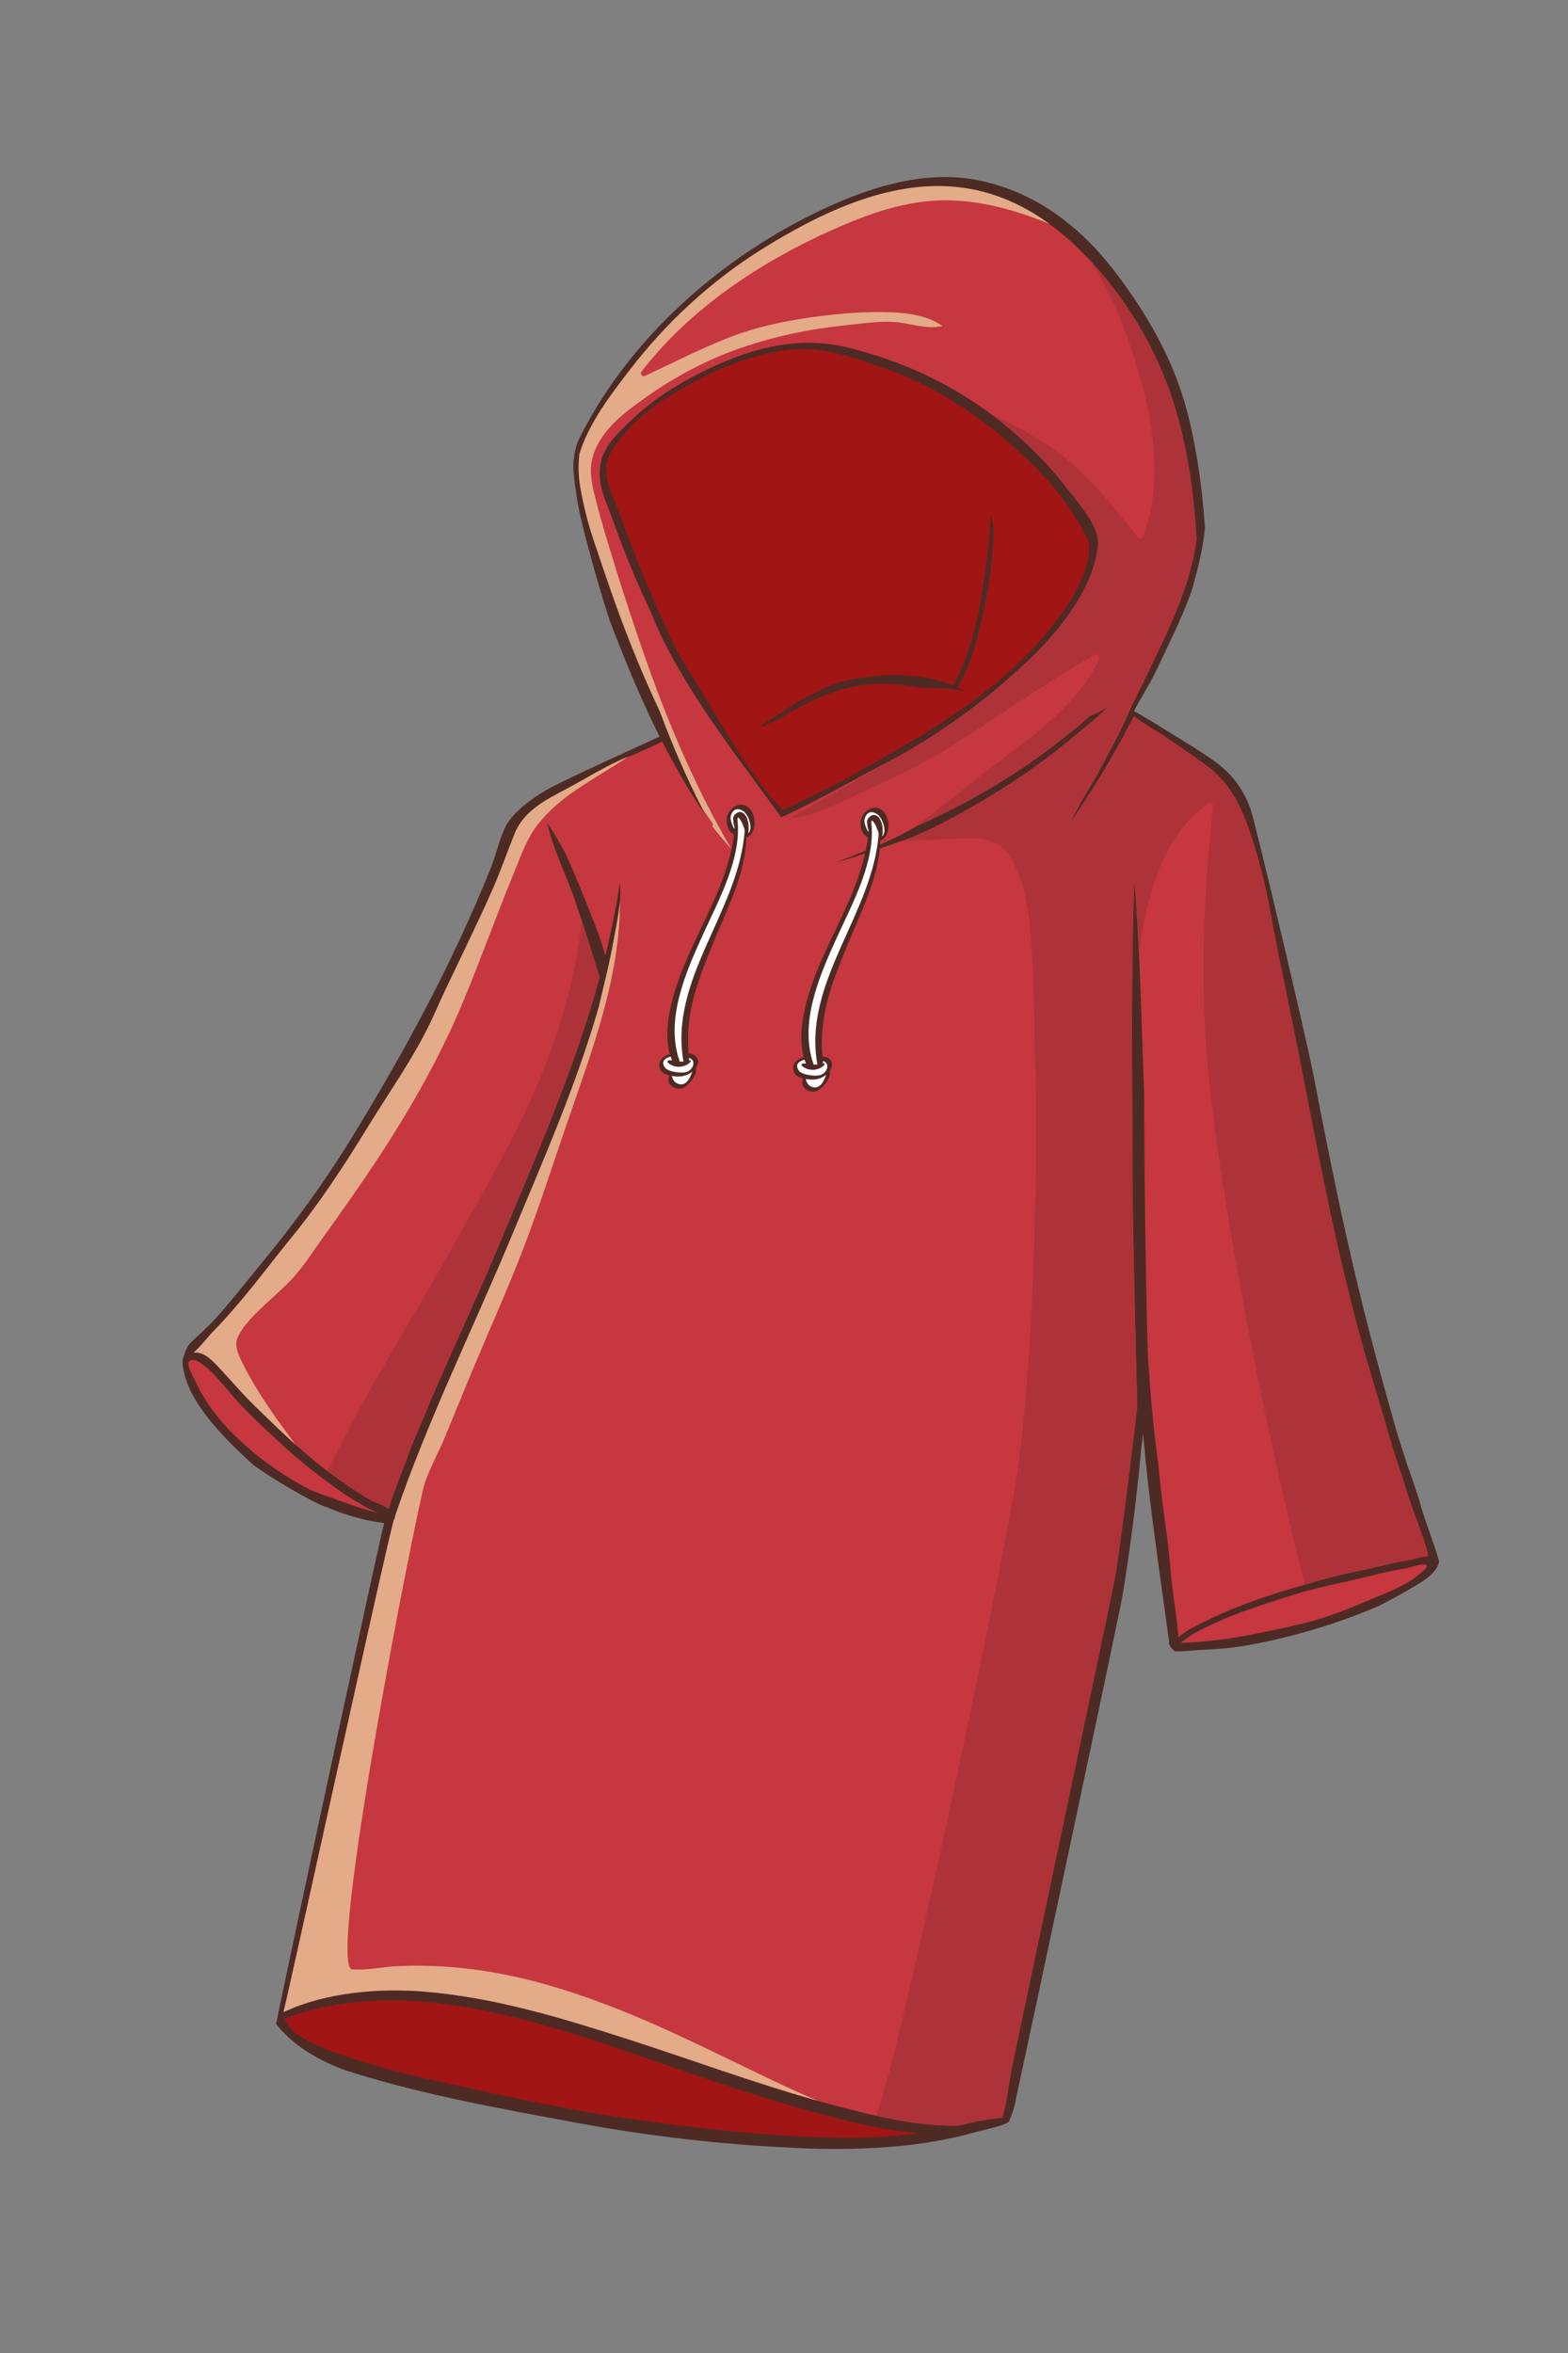 <?xml version="1.0" encoding="utf-8"?>
<!-- Generator: Adobe Illustrator 24.1.2, SVG Export Plug-In . SVG Version: 6.00 Build 0)  -->
<svg version="1.1" id="Слой_1" xmlns="http://www.w3.org/2000/svg" xmlns:xlink="http://www.w3.org/1999/xlink" x="0px" y="0px"
	 viewBox="0 0 200 300" style="enable-background:new 0 0 200 300;" xml:space="preserve">
<rect x="0" y="0" width="200" height="300" fill="#808080" stroke="none"/>
<style type="text/css">
	.st0{fill:#4D2B24;}
	.st1{fill:#C6373F;}
	.st2{fill:#AE3338;}
	.st3{fill:#E3AB88;}
	.st4{fill:#A11515;}
	.st5{fill:#FFFFFF;}
</style>
<g>
	<path class="st0" d="M181.02,191.28c-0.18-0.66-1.13-3.46-1.42-4.2c-0.44-1.35-0.88-2.71-1.31-4.07
		c-1.28-4.46-2.52-8.93-3.68-13.42c-2.74-10.59-4.94-21.39-7-32.14c-0.95-4.98-7.46-32.5-8.12-34.35c-0.68-1.89-1.7-3.51-3.11-4.84
		c-1.62-1.52-4.26-3.04-6.13-4.22c-1.04-0.65-4.96-3.08-5.61-3.38c0.76-1.51,2.09-3.55,2.8-5.08c1.61-3.46,3.43-6.93,4.64-10.52
		c0.7-2.55,1.37-5.11,1.61-7.73c-0.29-4.46-0.87-8.88-1.88-13.31c-1.67-7.33-5.06-13.41-9.57-19.34
		c-4.5-5.92-10.44-10.4-17.82-11.76c-6.96-1.28-14.2,1.18-20.39,4.2C91.73,33.1,80.48,43.05,74.19,55.31
		c-0.17,0.33-0.34,0.68-0.5,1.03c-0.89,2.62-0.51,4.11-0.24,6.25c0.33,2.62,1.04,5.17,1.72,7.72c0.81,3.03,1.69,6.04,2.67,9.02
		c0.32,0.82,0.64,1.64,0.96,2.45c1.57,4,3.33,8.12,5.33,12.13c-1.73,0.8-10.92,4.96-13.69,6.41c-1.86,0.98-4.07,2.47-5.37,4.15
		c-1.2,1.56-1.69,4.24-2.42,6.07c-4.89,12.19-11.13,23.71-18.01,34.88c-3.33,5.39-7.11,10.58-11.14,15.46
		c-2.06,2.5-4.02,5.04-6.2,7.44c-0.93,1.03-2.19,2.05-3.24,3.15c-0.4,0.7-0.7,1.44-0.79,2.2c0.22,3.24,2.45,6.27,4.55,8.64
		c1.42,1.62,2.99,3.1,4.58,4.54c4,2.82,8.98,5.38,9.14,5.26c2.42,1.03,4.94,1.77,7.46,2.08c-0.72,2.59-13.32,61.22-13.78,63.88
		c2.33,2.89,5.46,4.63,8.87,5.91c0.34,0.1,0.67,0.2,0.97,0.29c9.23,2.89,18.99,4.61,28.49,6.38c9.11,1.7,18.49,2.77,27.75,3.2
		c4.57,0.22,9.06,0.19,13.62-0.25c2.15-0.21,4.27-0.55,6.38-0.99c0.47-0.1,0.96-0.21,1.46-0.33c1.17-0.32,2.35-0.62,3.53-0.91
		c0.88-0.22,1.69-0.41,2.39-0.84c0.31-0.71,0.56-1.45,0.76-2.2c0.06-0.31,0.12-0.63,0.19-0.95c0.6-2.66,13.12-61.34,13.56-64.04
		c1-6.03,1.75-12.04,2.33-18.12c0.02-0.21,0.04-0.42,0.05-0.63c0.09-0.59,0.17-1.18,0.23-1.78c0.17,1.99,0.37,3.97,0.59,5.95
		c0.79,6.9,1.8,13.76,2.74,20.63c-0.02,0-0.04-0.01-0.06-0.01l0.02,0.17c0.17,0.4,0.43,0.78,0.79,0.99c1.1,0.03,2.22-0.11,3.31-0.17
		c1.44-0.09,2.88-0.15,4.31-0.35c2.79-0.39,5.57-1.03,8.29-1.76c3.39-0.92,6.7-2.06,9.91-3.43c1.25-0.62,2.48-1.28,3.64-1.96
		c1.5-0.88,3.95-2.08,4.22-3.8C182.82,196.44,181.73,193.92,181.02,191.28z"/>
	<path class="st1" d="M150.31,208.78c-0.17-2.72-0.75-5.44-0.96-8.15c-0.28-3.7-0.9-7.35-1.31-11.05c-0.11-0.99-0.21-1.98-0.31-2.97
		c-0.56-4.15-0.98-8.31-1.21-12.49c-0.2,0.12-0.48-19.02-0.53-25.14c-0.03-3.25-0.04-6.5-0.06-9.75c-0.35-8.99-0.5-17.98-1.24-26.94
		c-0.46,12.51-0.23,25.06-0.24,37.59c0,5.85,0.49,24.71,0.61,29.44c-0.07,0.86-1.88,15.73-2.71,21.1
		c-0.39,2.51-12.87,61.01-13.34,63.51c-0.23,1.23-0.69,4.86-1.21,6.09c-1.85,0.14-3.72,0.57-5.58,1c-1,0.01-2-0.02-3.02-0.09
		c-4.29-0.31-8.43-1.36-12.57-2.45c-9.02-2.37-17.73-5.65-26.59-8.51c-8.43-2.71-16.98-5.31-25.85-6.04
		c-5.57-0.46-12.57,0.03-18.02,2.62c0.63-2.29,13.34-60.55,14.09-62.79c0.12-0.17,0.19-0.34,0.14-0.43
		c4.16-12.25,9.93-23.85,14.92-35.83c3.99-9.58,8.21-19.16,11.07-29.11c0.66-2.86,1.41-5.69,1.91-8.58
		c0.37-2.12,1.05-4.88,0.76-7.23c-0.47,3.13-1.1,6.21-1.85,9.26c-0.66-2.48-1.73-4.96-2.6-7.16c-0.79-2.02-1.64-3.98-2.51-5.93
		c-0.72-1.31-1.49-2.6-2.31-3.85c0.72,3.25,2.36,6.5,3.46,9.65c1.17,3.35,2.19,6.69,3.24,10.06c-3.23,11.79-8.21,23.07-12.92,34.33
		c-3.06,7.32-6.53,14.48-9.55,21.82c-0.47,1.14-0.97,2.29-1.47,3.45c-0.95,2.73-2.11,5.38-2.98,8.15c-0.68-0.48-1.91-0.87-2.5-1.21
		c-1.71-0.99-3.29-2.12-4.88-3.28c-3.46-2.51-6.52-5.56-9.59-8.52c-1.56-1.51-2.94-3.16-4.43-4.74c-0.79-0.84-1.94-2.2-3.24-2.15
		c-0.08,0-0.15,0.01-0.22,0.02c0.96-0.83,1.75-1.94,2.64-2.85c3.63-3.72,6.69-7.96,9.97-11.97c3.55-4.35,6.71-9.2,9.64-13.98
		c2.82-4.61,6.18-9.26,8.39-14.21c2.42-5.41,5.15-10.69,7.53-16.12c1.01-2.3,1.84-4.68,2.77-7.01c1.12-2.82,3.69-4.2,6.33-5.58
		c2.74-1.44,5.29-3.1,8.17-4.27c1.18-0.48,2.35-1,3.5-1.55c0.27-0.13,0.55-0.26,0.82-0.39c1.68,3.31,3.54,6.53,5.62,9.53
		c-2.27-4.3-4.2-8.77-5.9-13.33c-1.38-2.96-2.68-5.97-3.87-8.97c-1.68-4.25-3.14-8.58-4.59-12.91c-0.76-2.28-1.34-4.58-1.72-6.95
		c-0.23-1.44-0.22-2.67-0.09-3.94c0.06-0.19,0.1-0.38,0.17-0.57c1.27-3.72,3.89-7.13,6.26-10.21c4.7-6.12,10.47-11.42,17.04-15.51
		c6.88-4.27,15.18-8.34,23.49-7.91c7.91,0.41,14.16,4.78,19.21,10.59c4.98,5.73,8.47,12.3,10.37,19.64
		c1.26,4.85,1.89,9.79,2.16,14.75c-0.81,6.3-3.85,12.08-6.6,17.85c-0.5,1.05-1.02,2.09-1.55,3.13c0,0,0,0-0.01-0.01
		c-1.2,2.92-2.74,5.72-4.22,8.5c-0.96,1.8-2.1,3.48-3.03,5.29c-0.28,0.55-0.58,1.09-0.88,1.63c3.13-4.36,5.86-9.03,8.32-13.81
		c1.17,0.91,2.61,1.7,3.69,2.41c1.87,1.23,3.66,2.52,5.48,3.82c3.72,2.65,5.01,6.54,6.31,10.71c1.46,4.64,2.14,9.6,3.13,14.35
		c1.09,5.25,2.17,10.5,3.18,15.76c2.06,10.72,4.19,21.55,7.07,32.09c1.31,4.77,2.79,9.48,4.17,14.23c0.34,1.16,0.72,2.29,1.14,3.42
		c0.21,0.73,0.43,1.45,0.66,2.17c0.82,2.57,2,5.27,2.68,7.94c-0.02,0.02-0.04,0.03-0.07,0.05c0.02,0.05,0.03,0.09,0.04,0.14
		c-0.97,0.04-1.99,0.44-2.89,0.57c-1.74,0.25-3.44,0.79-5.16,1.13c-3.64,0.72-7.19,1.74-10.74,2.83c-3.36,1.04-6.7,2.27-9.83,3.87
		C152.61,207.26,151.18,207.9,150.31,208.78z"/>
	<path class="st2" d="M52.53,184.2c0.5-1.16,1-2.31,1.47-3.45c3.02-7.35,6.49-14.5,9.55-21.82c4.71-11.26,9.69-22.55,12.92-34.33
		c-0.74-2.39-1.48-4.78-2.26-7.17c-0.81,7.27-2.86,14.36-5.76,21.1c-3.47,8.04-7.97,15.51-12.25,23.13
		c-4.02,7.15-8.45,14.09-12.15,21.4c-0.72,1.42-1.46,3.01-2.36,4.44c0.16,0.12,0.32,0.24,0.48,0.36c1.6,1.16,3.17,2.29,4.88,3.28
		c0.59,0.34,1.82,0.73,2.5,1.21C50.42,189.58,51.58,186.93,52.53,184.2z"/>
	<path class="st2" d="M182.13,198.21c-0.68-2.67-1.87-5.37-2.68-7.94c-0.23-0.72-0.45-1.45-0.66-2.17c-0.41-1.13-0.8-2.26-1.14-3.42
		c-1.38-4.75-2.86-9.45-4.17-14.23c-2.88-10.53-5.01-21.36-7.07-32.09c-1.01-5.26-2.09-10.51-3.18-15.76
		c-0.99-4.76-1.67-9.71-3.13-14.35c-1.31-4.16-2.59-8.05-6.31-10.71c-1.82-1.3-3.61-2.59-5.48-3.82c-1.08-0.71-2.53-1.5-3.69-2.41
		c-2.46,4.79-5.2,9.45-8.32,13.81c0.3-0.54,0.59-1.08,0.88-1.63c0.94-1.81,2.07-3.5,3.03-5.29c1.48-2.78,3.02-5.58,4.22-8.5
		c0.01,0,0.01,0.01,0.01,0.01c0.53-1.03,1.05-2.07,1.55-3.13c2.74-5.77,5.79-11.54,6.6-17.85c-0.27-4.96-0.9-9.9-2.16-14.75
		c-1.9-7.34-5.39-13.91-10.37-19.64c-0.44-0.51-0.9-1-1.35-1.48c1.81,2.6,3.3,5.44,4.43,8.42c3.13,8.24,5.92,18.58,2.64,27.18
		c-0.1,0.25-0.45,0.31-0.62,0.09c-3.22-4.14-6.6-8.38-10.96-11.39c-3.47-2.4-7.48-4.3-11.48-5.97c3.64,2.37,7.1,5.08,10.02,8.26
		c3.42,3.72,6.9,9,5.12,14.29c-1.19,3.51-3.89,6.68-6.42,9.32c-2.79,2.91-5.86,5.52-9.11,7.9c-3.31,2.43-6.71,4.8-10.24,6.9
		c-3.74,2.22-7.6,4.23-11.32,6.49c3.17-0.31,6.17-1.97,9.03-3.26c3.45-1.55,6.83-3.13,10.08-5.08c6.72-4.03,12.99-8.75,19.85-12.55
		c0.28-0.15,0.61,0.19,0.49,0.46c-2.72,6.14-8.91,10.16-14.04,14.13c-3.96,3.07-7.82,6.22-11.84,9.16c2.67-0.02,5.31-0.19,7.98-0.31
		c2.27-0.1,4.88-0.07,6.3,2.02c2.19,3.24,2.68,7.77,2.93,11.56c0.35,5.16,0.38,10.37,0.51,15.54c0.15,6,0.13,12-0.02,18
		c-0.28,10.87-0.75,21.76-2.11,32.56c-1.16,9.21-14.88,74.45-18.16,83.16c2.44,0.55,4.91,0.99,7.42,1.17
		c1.02,0.08,2.03,0.1,3.02,0.09c1.87-0.43,3.74-0.86,5.58-1c0.52-1.23,0.98-4.86,1.21-6.09c0.47-2.49,12.95-61,13.34-63.51
		c0.83-5.37,2.65-20.24,2.71-21.1c-0.12-4.74-0.61-23.59-0.61-29.44c0.01-12.53-0.22-25.08,0.24-37.59
		c0.25,3.04,0.43,6.08,0.58,9.12c1.04-6.92,2.85-14.76,8.89-18.98c0.25-0.18,0.62-0.01,0.59,0.32c-0.99,9.24-1.53,18.55-1.06,27.84
		c0.46,9.17,1.91,18.22,3.44,27.26c2.52,14.84,5.63,29.57,9.29,44.16c2.52-0.73,5.06-1.39,7.63-1.91c1.72-0.34,3.42-0.88,5.16-1.13
		c0.89-0.13,1.92-0.53,2.89-0.57c-0.01-0.05-0.02-0.09-0.04-0.14C182.09,198.24,182.11,198.23,182.13,198.21z"/>
	<path class="st3" d="M37.67,184.14c-2.37-3.15-4.81-6.53-6.59-10.07c-0.52-1.03-1.3-2.42-0.75-3.59c0.59-1.24,1.55-2.27,2.51-3.23
		c1.34-1.33,2.81-2.54,4.13-3.9c1.73-1.77,3.1-4.02,4.55-6.02c3.32-4.6,6.56-9.27,9.53-14.11c3.11-5.07,5.85-10.27,8.13-15.77
		c2.21-5.32,4.14-10.75,6.34-16.08c0.89-2.14,1.66-4.48,3.13-6.32c1.14-1.42,2.48-2.64,3.95-3.71c2.42-1.75,5.05-3.2,7.52-4.87
		c-2.88,1.17-5.43,2.83-8.17,4.27c-2.63,1.38-5.2,2.76-6.33,5.58c-0.93,2.33-1.76,4.71-2.77,7.01c-2.38,5.43-5.11,10.7-7.53,16.12
		c-2.21,4.94-5.57,9.6-8.39,14.21c-2.93,4.78-6.09,9.63-9.64,13.98c-3.28,4.02-6.34,8.26-9.97,11.97c-0.89,0.91-1.68,2.02-2.64,2.85
		c0.07-0.01,0.14-0.02,0.22-0.02c1.3-0.05,2.45,1.31,3.24,2.15c1.49,1.58,2.87,3.23,4.43,4.74c1.69,1.63,3.38,3.29,5.14,4.87
		C37.7,184.18,37.68,184.16,37.67,184.14z"/>
	<path class="st3" d="M98.59,265.26c-6.97-3.31-13.86-6.86-21.08-9.61c-5.53-2.11-11.28-3.82-17.17-4.56
		c-3.27-0.42-6.57-0.58-9.86-0.4c-1.81,0.1-3.74,0.53-5.55,0.41c-3.37-0.23,8.34-59.39,9.27-62.08c0.72-2.06,1.8-3.95,2.62-5.96
		c1.03-2.55,2.1-5.09,3.15-7.64c2.25-5.44,4.69-10.79,6.8-16.28c2.04-5.31,3.75-10.72,5.61-16.09c3.14-9.12,6.74-18.5,6.69-28.21
		c-0.13,1.73-0.53,3.5-0.79,4.97c-0.5,2.89-1.26,5.73-1.91,8.58c-2.86,9.95-7.08,19.53-11.07,29.11
		c-4.99,11.98-10.76,23.58-14.92,35.83c0.04,0.09-0.03,0.26-0.14,0.43c-0.75,2.24-13.46,60.5-14.09,62.79
		c5.45-2.6,12.45-3.09,18.02-2.62c8.87,0.73,17.42,3.33,25.85,6.04c8.11,2.61,16.1,5.57,24.3,7.88
		C102.39,267.03,100.48,266.16,98.59,265.26z"/>
	<path class="st3" d="M75.71,68.85c1.45,4.33,2.91,8.66,4.59,12.91c1.18,3.01,2.48,6.01,3.87,8.97c1.59,4.27,3.4,8.45,5.48,12.5
		c0.4,0.57,0.8,1.13,1.21,1.69c0.11,0.15,0.08,0.32-0.01,0.43c0.78,0.99,1.58,1.96,2.44,2.89c-4.34-7.38-7.74-15.28-10.62-23.34
		c-1.65-4.61-3.16-9.26-4.6-13.94c-0.66-2.14-1.31-4.28-1.87-6.44c-0.47-1.8-1.12-3.98-0.7-5.85c0.82-3.65,4.05-6.01,6.95-8.06
		c3.69-2.61,7.72-4.75,11.99-6.23c4.39-1.52,8.99-2.47,13.62-2.93c2.2-0.22,4.64-0.63,6.84-0.31c1.68,0.25,3.6,0.86,5.3,0.41
		c-2.19-1.53-5.2-1.74-7.78-1.76c-3.1-0.03-6.19,0.27-9.26,0.71c-3.48,0.51-6.85,1.23-10.14,2.52c-3.68,1.44-7.19,3.24-10.76,4.91
		c-0.33,0.15-0.66-0.26-0.44-0.55c6.14-7.97,15.04-13.89,24.14-17.98c4.67-2.1,9.6-3.9,14.79-3.86c4.57,0.04,8.89,1.29,13.08,2.99
		c-3.75-2.73-8.04-4.53-12.98-4.78c-8.31-0.43-16.61,3.64-23.49,7.91c-6.57,4.08-12.34,9.39-17.04,15.51
		c-2.37,3.08-4.98,6.49-6.26,10.21c-0.07,0.19-0.11,0.38-0.17,0.57c-0.13,1.27-0.14,2.5,0.09,3.94
		C74.37,64.27,74.95,66.57,75.71,68.85z"/>
	<path class="st0" d="M135.98,62.14c-2.36-3.1-5.22-5.86-8.24-8.3c-5.78-4.65-12.55-7.83-19.75-9.56c-6.62-1.59-13,0.34-18.92,3.39
		c-2.68,1.38-5.43,3.06-7.66,5.1c-1.61,1.47-4.17,3.67-4.71,5.91c-0.71,2.92,0.59,5.16,1.55,7.85c1.27,3.58,2.71,7.09,4.31,10.54
		c0.17,0.37,0.34,0.74,0.51,1.1c0.45,1.17,0.98,2.33,1.54,3.47c4.08,8.13,9.74,15.24,15.05,22.57c4.64-2.13,9.13-4.74,13.59-7.08
		c6.42-3.36,12.54-7.86,17.8-12.83c3.97-3.75,8.46-9.21,8.99-14.86C140.24,67,137.32,63.9,135.98,62.14z"/>
	<path class="st4" d="M133.83,80.28c-4.88,6.19-12.06,11.02-18.81,14.96c-4.84,2.83-10.01,5.74-15.26,8.05
		c0-0.04-0.02-0.08-0.04-0.11c-3.68-3.96-6.52-8.86-9.29-13.46c-1.34-2.23-2.78-4.48-4.12-6.78c-2.75-5.82-5.27-11.78-7.43-17.83
		c-0.62-1.75-1.55-3.3-1.55-5.22c0.01-2.01,1.38-3.53,2.64-4.95c2.66-3,6.3-5.11,9.83-6.92c3.26-1.67,7.29-3.01,10.93-3.44
		c4.16-0.5,8.73,1.16,12.59,2.56c7.29,2.65,13.35,7.08,18.81,12.51c2.51,2.5,4.98,5.78,6.52,8.98c0.93,1.94-0.59,5.01-1.46,6.79
		C136.34,77.13,135.02,78.77,133.83,80.28z"/>
	<path class="st0" d="M139.02,91.32c-1.46,1.33-3.03,2.55-4.6,3.75c-3.35,2.57-6.92,4.85-10.62,6.88c-2.24,1.23-4.54,2.37-6.9,3.4
		c-0.94,0.55-1.91,1.07-2.9,1.54c-2.37,1.12-4.8,2.08-7.25,2.99c2.56-0.62,5.07-1.59,7.47-2.39c4.15-1.38,8.07-3.61,11.81-5.84
		c4.01-2.39,7.79-5.08,11.35-8.1c1-0.86,2.54-2.03,3.82-3.34C140.52,90.63,139.77,90.98,139.02,91.32z"/>
	<path class="st1" d="M41.22,190.59c-0.54-0.18-1.09-0.4-1.65-0.64c-3.59-1.86-6.79-4.15-9.74-7.03c-2-1.95-3.74-4.29-4.92-6.83
		c-0.31-0.68-0.91-1.56-0.89-2.39c1.04-1.64,5.03,3.58,5.81,4.45c1.99,2.25,4.27,4.33,6.49,6.35c2.25,2.05,4.66,3.91,7.15,5.67
		c1.13,0.8,2.29,1.46,3.49,2.14c0.25,0.14,0.79,0.35,1.28,0.57C45.84,192.34,43.53,191.39,41.22,190.59z"/>
	<path class="st4" d="M105.76,272.54c-8.44-0.23-16.89-1.19-25.24-2.38c-8.36-1.19-16.69-3.05-24.94-4.87
		c-4.09-0.9-8.18-1.98-12.14-3.35c-1.95-0.68-3.82-1.42-5.54-2.57c-0.6-0.39-1.18-1.13-1.59-1.98c0.29-0.13,0.58-0.25,0.83-0.34
		c2.14-0.76,4.36-1.25,6.61-1.58c4.84-0.71,9.62-0.5,14.45,0.24c8.57,1.31,16.95,4.16,25.12,7.01c8.3,2.9,16.62,5.7,25.16,7.78
		c2.8,0.68,5.76,1.22,8.77,1.49C113.43,272.48,109.59,272.64,105.76,272.54z"/>
	<path class="st1" d="M181.07,200.64c-1.62,1.55-4.6,2.57-6.15,3.24c-2.84,1.23-5.53,2.33-8.55,3.06c-2.94,0.71-5.89,1.35-8.87,1.85
		c-0.62,0.11-4.28,0.63-6.85,0.67c0.15-0.22,1.56-1.17,1.94-1.37c1.61-0.85,3.23-1.57,4.92-2.23c2.71-1.04,5.46-1.92,8.24-2.75
		c2.9-0.86,5.86-1.39,8.78-2.13c1.58-0.4,3.14-0.77,4.75-1c0.53-0.08,2.71-0.94,2.72-0.27
		C181.83,200.04,181.54,200.34,181.07,200.64z"/>
	<g>
		<path class="st0" d="M94.56,102.6c-0.78-0.02-1.48,0.57-1.75,1.29c-0.28,0.77-0.07,2.15,0.8,2.48
			c-0.59,5.38-3.79,10.83-5.88,15.61c-1.44,3.29-3.38,8.57-2.29,12.44c-0.64,0.1-1.29,0.59-1.34,1.26
			c-0.07,0.89,0.54,1.26,1.26,1.44c-0.13,0.47-0.19,0.83,0.17,1.22c0.38,0.41,0.92,0.55,1.45,0.42c0.42-0.11,0.93-0.63,1.19-0.95
			c0.34-0.42,0.67-1.03,0.62-1.58c0-0.04-0.02-0.05-0.04-0.06c0.68-0.88,0.12-1.85-0.92-1.84c-0.46-5.35,1.25-9.48,3.28-14.43
			c1.77-4.31,3.94-8.46,4.11-13.15c0.06,0.01,0.12-0.02,0.18-0.05C96.86,105.88,96.36,102.63,94.56,102.6z"/>
		<path class="st5" d="M86.65,138.23c-0.58-0.13-0.84-0.55-0.96-1.05c0.12,0.02,0.24,0.04,0.36,0.05c0.86,0.1,1.62-0.08,2.24-0.59
			C88.03,137.38,87.59,138.44,86.65,138.23z"/>
		<path class="st5" d="M87.99,135.48c0.08-0.07,0.21-0.37-0.02-0.29c-0.04,0.01-0.08,0.02-0.12,0.03c0.04-0.06,0.06-0.13,0.05-0.18
			c-0.01-0.05-0.01-0.1-0.01-0.16c1.01,0.29,0.53,1.7-0.58,1.85c-0.41,0.05-0.83,0-1.23-0.06c-0.37-0.06-0.73-0.16-1.05-0.36
			c-0.2-0.12-0.31-0.32-0.39-0.54c-0.23-0.63,0.42-0.94,0.91-1.06c0.05,0.16,0.1,0.33,0.17,0.48c-0.13-0.01-0.25-0.02-0.38-0.02
			c-0.07,0-0.28,0.18-0.2,0.26C85.9,136.2,87.19,136.2,87.99,135.48z"/>
		<path class="st5" d="M87.18,135.34c-0.17,0.01-0.35,0.01-0.51,0c0-0.03,0.01-0.06,0-0.08c-1.86-5.32,0.85-11.41,3.03-16.19
			c1.94-4.25,4.94-9.7,4.36-14.56c0.02-0.09,0.04-0.18,0.04-0.28c0-0.01,0-0.01,0-0.02c0.14,0.05,0.25,0.21,0.33,0.32
			c0.21,0.29,0.32,0.67,0.46,1c0.06,0.14,0.08,0.29,0.09,0.44C94.22,116.2,85.28,124.86,87.18,135.34z"/>
		<path class="st5" d="M95.43,106.25c0.2-0.85,0-2.43-0.88-2.71c-0.38-0.12-0.88,0.26-1,0.6c-0.1,0.26,0.01,0.53,0.01,0.8
			c0.01,0.18,0.07,0.33,0.13,0.48c0,0.09-0.02,0.19-0.02,0.28c-0.23-0.37-0.39-0.82-0.46-1.18c-0.1-0.45,0.14-1.09,0.58-1.29
			c0.35-0.16,0.75,0.01,1.04,0.21C95.44,103.84,96.13,105.64,95.43,106.25z"/>
	</g>
	<g>
		<path class="st0" d="M111.64,102.98c-0.78-0.01-1.48,0.57-1.75,1.29c-0.28,0.77-0.07,2.15,0.8,2.47
			c-0.59,5.38-3.79,10.83-5.88,15.61c-1.44,3.29-3.37,8.57-2.29,12.45c-0.64,0.1-1.29,0.59-1.34,1.26
			c-0.07,0.89,0.54,1.26,1.26,1.44c-0.14,0.47-0.19,0.83,0.17,1.22c0.38,0.41,0.92,0.55,1.45,0.42c0.42-0.1,0.93-0.63,1.19-0.95
			c0.34-0.42,0.67-1.03,0.62-1.58c0-0.04-0.02-0.05-0.05-0.06c0.68-0.88,0.12-1.85-0.92-1.84c-0.46-5.35,1.25-9.48,3.28-14.43
			c1.77-4.31,3.94-8.46,4.11-13.15c0.06,0.01,0.13-0.02,0.18-0.04C113.94,106.27,113.44,103.02,111.64,102.98z"/>
		<path class="st5" d="M103.73,138.62c-0.58-0.12-0.84-0.55-0.96-1.05c0.12,0.02,0.24,0.04,0.36,0.05c0.86,0.1,1.62-0.08,2.24-0.59
			C105.12,137.76,104.67,138.82,103.73,138.62z"/>
		<path class="st5" d="M105.07,135.86c0.08-0.08,0.22-0.37-0.02-0.29c-0.04,0.01-0.08,0.02-0.12,0.04c0.04-0.06,0.06-0.13,0.05-0.18
			c0-0.05-0.01-0.1-0.01-0.16c1.01,0.29,0.53,1.7-0.58,1.85c-0.41,0.06-0.83,0-1.23-0.06c-0.37-0.05-0.73-0.16-1.05-0.35
			c-0.2-0.13-0.31-0.32-0.39-0.54c-0.23-0.63,0.42-0.94,0.91-1.06c0.05,0.16,0.1,0.33,0.17,0.49c-0.13-0.02-0.25-0.02-0.37-0.02
			c-0.07,0-0.28,0.18-0.2,0.26C102.99,136.58,104.27,136.58,105.07,135.86z"/>
		<path class="st5" d="M104.26,135.72c-0.17,0.01-0.35,0.02-0.51,0c0-0.03,0.01-0.06,0-0.08c-1.86-5.32,0.85-11.41,3.03-16.19
			c1.94-4.25,4.93-9.7,4.36-14.56c0.02-0.09,0.04-0.18,0.04-0.27c0-0.01,0-0.02,0-0.02c0.14,0.05,0.25,0.21,0.33,0.32
			c0.21,0.29,0.32,0.67,0.46,1c0.06,0.14,0.08,0.29,0.1,0.44C111.3,116.58,102.36,125.24,104.26,135.72z"/>
		<path class="st5" d="M112.52,106.63c0.2-0.85,0-2.43-0.88-2.71c-0.38-0.12-0.88,0.26-1.01,0.6c-0.1,0.26,0.01,0.53,0.01,0.8
			c0.01,0.18,0.07,0.33,0.13,0.48c0,0.09-0.02,0.19-0.02,0.28c-0.23-0.37-0.39-0.82-0.47-1.18c-0.1-0.45,0.14-1.09,0.58-1.29
			c0.35-0.16,0.75,0.01,1.04,0.21C112.52,104.22,113.22,106.02,112.52,106.63z"/>
	</g>
	<path class="st0" d="M126.43,65.86c-0.06,0.06-0.1,0.12-0.1,0.17c-0.08,3.41-0.65,6.94-1.21,10.31c-0.6,3.57-1.72,7.87-3.58,11.05
		c-4.23-1.73-9.06-1.56-13.46-0.66c-2.09,0.43-4.05,1.54-5.91,2.53c-0.87,0.47-1.71,1.05-2.52,1.61c-0.46,0.31-2.13,1.23-2.98,2.03
		c0.48-0.22,0.96-0.44,1.45-0.65c0.4-0.17,0.8-0.34,1.2-0.52c3.05-1.97,6.25-3.57,9.93-4.25c2.89-0.53,5.61-0.28,8.33,0.22
		c1.79-0.01,3.63,0.04,5.34,0.38c-0.01-0.05-0.03-0.09-0.08-0.12c-0.24-0.12-0.48-0.23-0.72-0.35c1.85-2.92,2.66-6.6,3.39-9.94
		c0.71-3.22,1.15-6.71,1.22-10.08C126.65,67.02,126.56,66.43,126.43,65.86z"/>
</g>
</svg>
